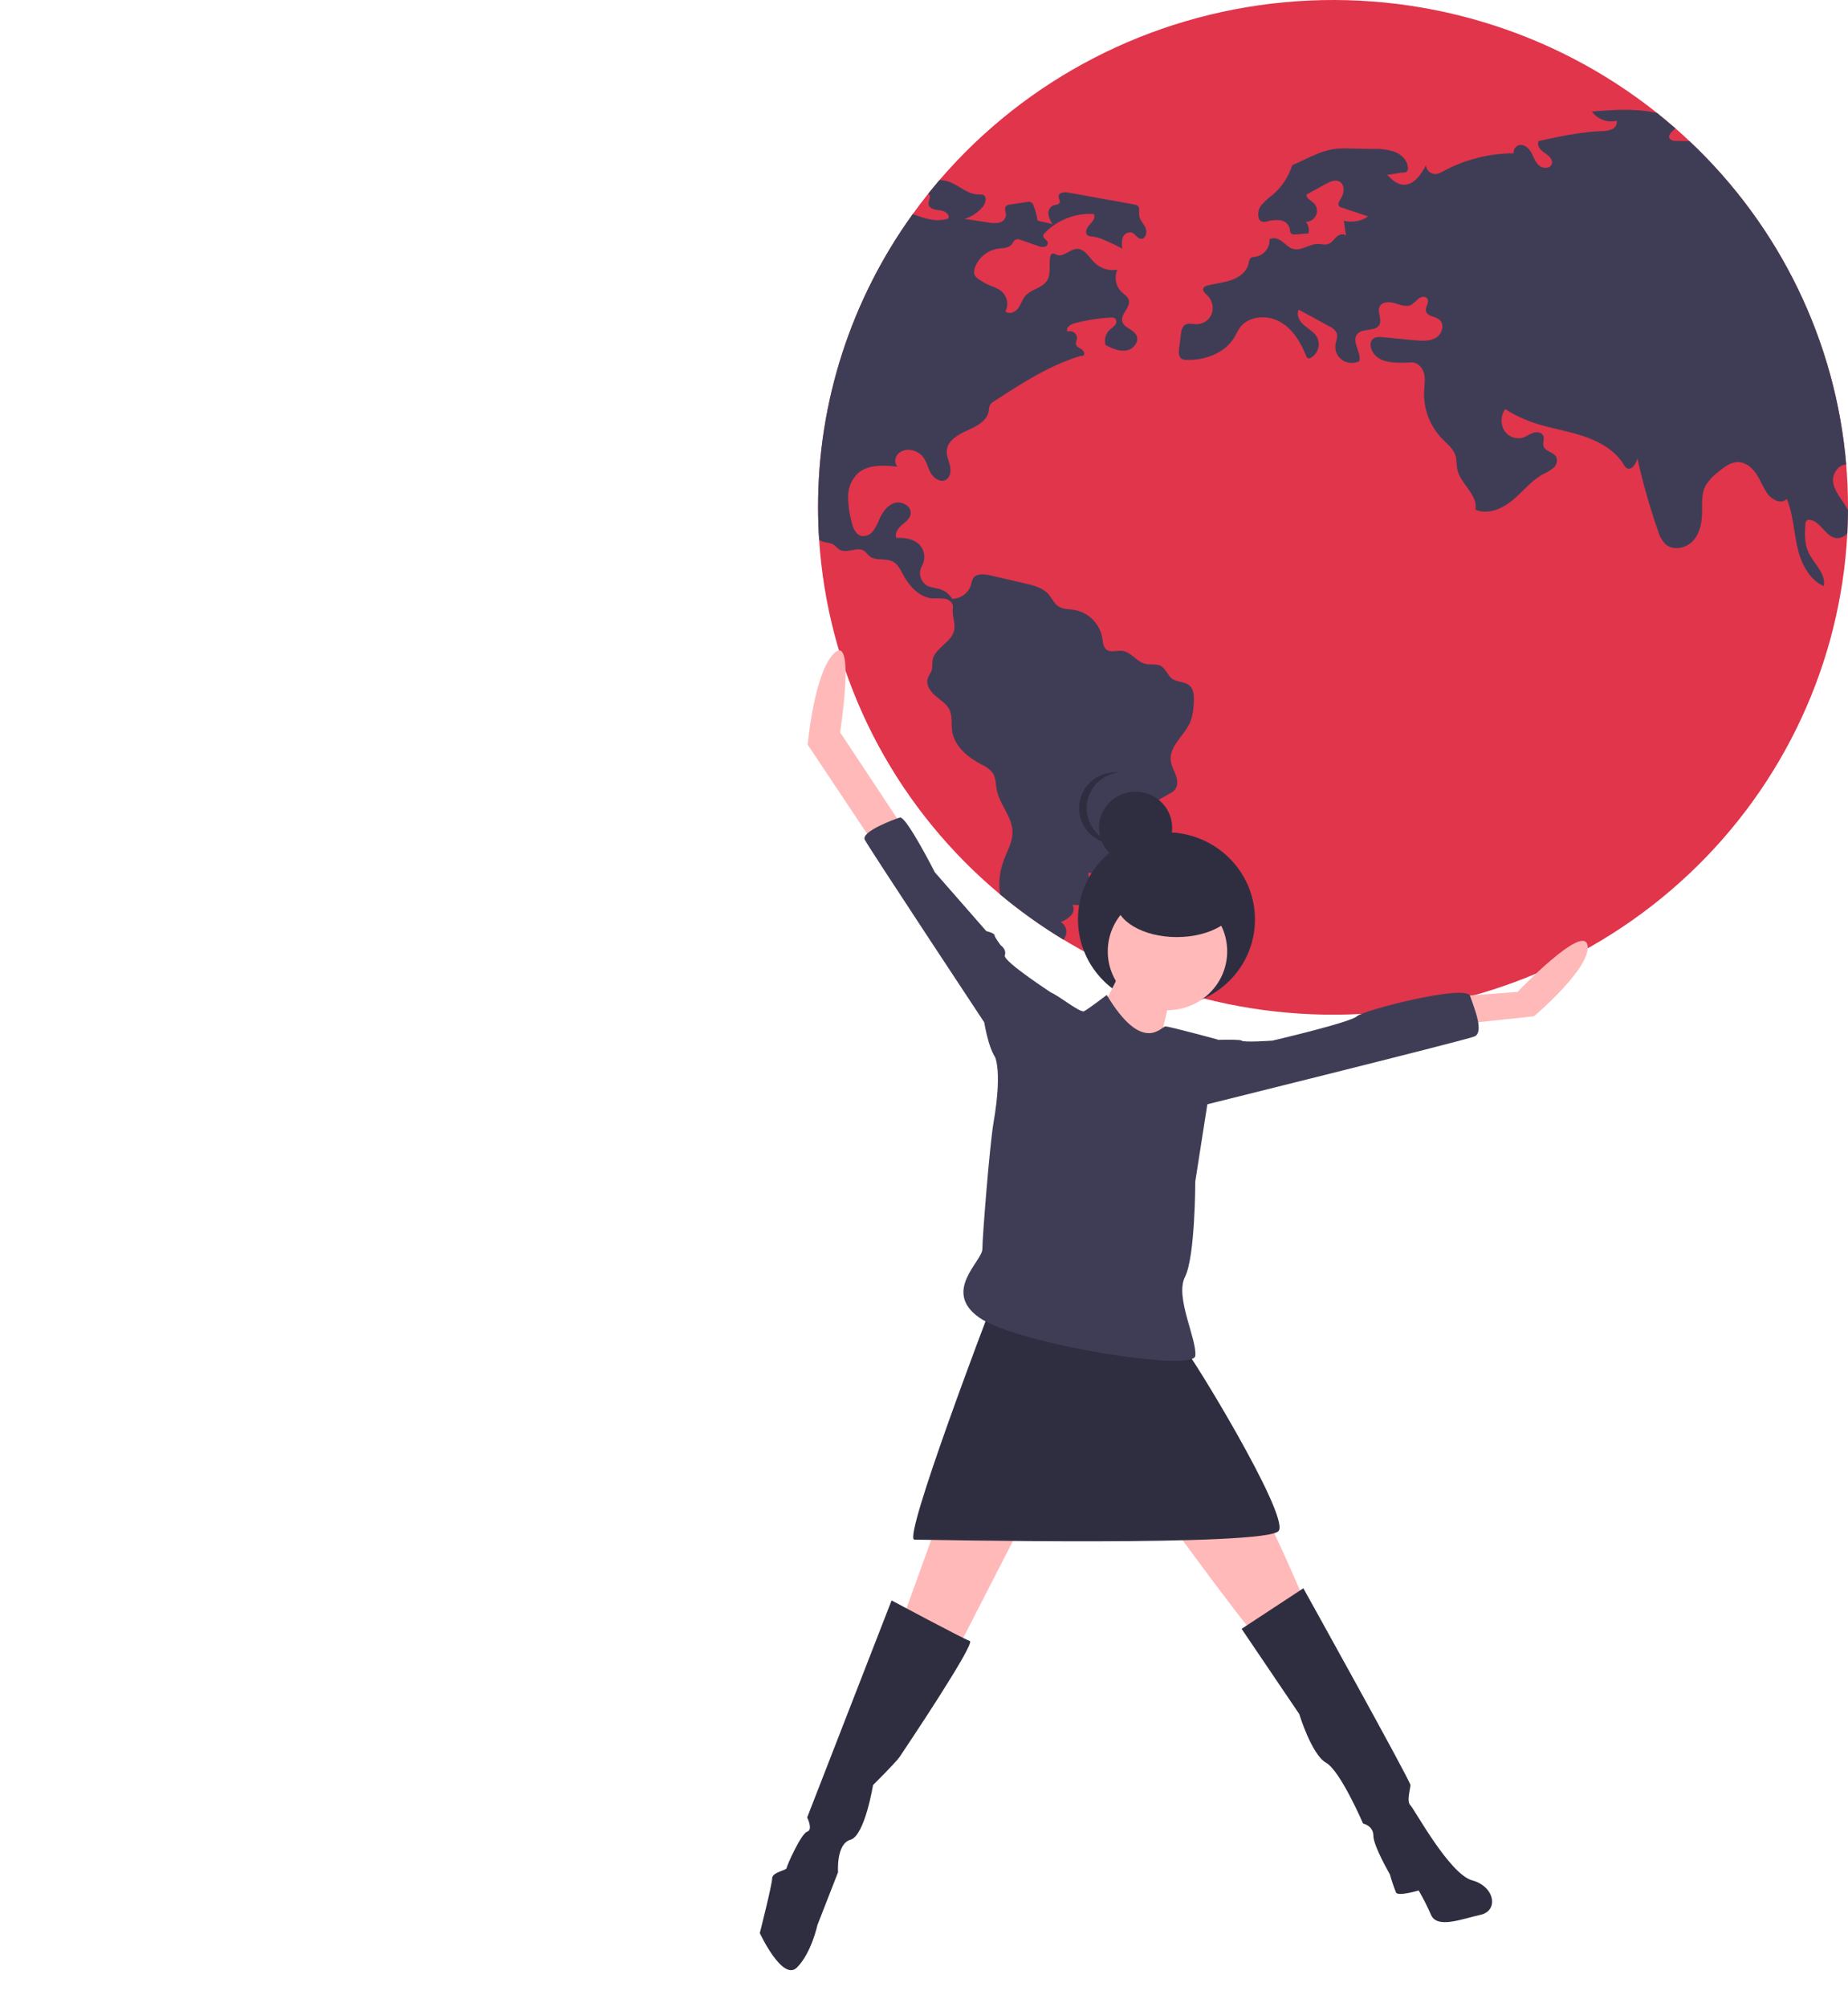 <svg width="199" height="216" viewBox="0 0 199 216" fill="none" xmlns="http://www.w3.org/2000/svg">
<g clip-path="url(#clip0)">
<path d="M199 54.608V54.935C198.993 55.757 198.968 56.574 198.929 57.387C198.209 71.31 192.11 84.435 181.881 94.073C171.651 103.71 158.066 109.129 143.91 109.22C129.753 109.312 116.097 104.068 105.741 94.563C95.384 85.058 89.111 72.013 88.207 58.1C88.131 56.945 88.094 55.781 88.094 54.608C88.074 43.298 91.638 32.264 98.29 23.043C98.822 22.3 99.375 21.571 99.95 20.855C100.346 20.358 100.754 19.871 101.165 19.388C110.526 8.467 123.86 1.595 138.308 0.244C152.756 -1.106 167.165 3.174 178.445 12.166C179.113 12.697 179.769 13.247 180.409 13.808C180.923 14.258 181.427 14.717 181.923 15.186C191.68 24.378 197.686 36.766 198.808 50.017C198.936 51.533 199 53.063 199 54.608Z" fill="#E0354B"/>
<path d="M99.95 20.855C99.977 20.867 100.003 20.882 100.025 20.9C100.323 21.142 99.95 21.606 99.995 21.988C100.048 22.479 100.712 22.587 101.214 22.635C101.715 22.687 102.349 23.084 102.112 23.523C100.852 23.95 99.576 23.53 98.29 23.044C91.638 32.264 88.074 43.298 88.094 54.609C88.094 55.783 88.131 56.947 88.207 58.101C88.312 58.176 88.428 58.238 88.55 58.283C88.927 58.424 89.365 58.398 89.712 58.599C89.987 58.758 90.172 59.041 90.448 59.189C91.236 59.613 92.33 58.799 93.066 59.304C93.256 59.475 93.436 59.656 93.605 59.847C94.284 60.426 95.401 60.036 96.185 60.471C96.691 60.749 96.951 61.306 97.223 61.812C97.898 63.075 98.992 64.316 100.437 64.416C100.892 64.395 101.349 64.41 101.802 64.46C102.247 64.561 102.685 64.943 102.613 65.385C102.489 66.147 102.87 66.979 102.768 67.741C102.583 69.134 100.58 69.743 100.41 71.136C100.41 71.443 100.392 71.749 100.357 72.054C100.267 72.418 99.988 72.715 99.89 73.079C99.701 73.766 100.203 74.454 100.75 74.914C101.301 75.378 101.957 75.78 102.259 76.426C102.576 77.113 102.421 77.912 102.523 78.659C102.749 80.29 104.179 81.497 105.65 82.277C106.121 82.471 106.54 82.771 106.872 83.154C107.249 83.692 107.212 84.402 107.34 85.044C107.649 86.616 108.992 87.912 109.03 89.513C109.056 90.654 108.415 91.687 108.03 92.76C107.635 93.886 107.517 95.088 107.687 96.267C109.838 98.064 112.125 99.697 114.526 101.152C114.657 100.962 114.753 100.751 114.809 100.528C114.855 100.282 114.823 100.028 114.719 99.799C114.615 99.571 114.442 99.38 114.225 99.25C114.63 99.099 114.999 98.866 115.307 98.567C115.458 98.413 115.559 98.218 115.594 98.006C115.629 97.795 115.598 97.578 115.503 97.385C116.167 97.467 116.955 97.508 117.394 97.006C117.744 96.605 117.722 96.003 117.582 95.494C117.443 94.982 117.209 94.488 117.205 93.956C118.743 94.03 120.285 93.979 121.815 93.804C121.593 93.069 121.089 92.448 120.411 92.073C121.105 91.958 121.735 91.141 121.954 90.483C122.144 89.812 122.153 89.105 121.984 88.429C121.932 88.255 121.924 88.071 121.961 87.894C122.073 87.658 122.269 87.472 122.513 87.37C123.66 86.72 124.806 86.071 125.953 85.423C126.157 85.322 126.343 85.188 126.504 85.026C126.862 84.606 126.81 83.978 126.624 83.462C126.439 82.945 126.145 82.459 126.074 81.917C125.862 80.293 127.627 79.127 128.223 77.596C128.426 76.985 128.535 76.348 128.548 75.705C128.597 75.014 128.601 74.216 128.065 73.774C127.549 73.346 126.745 73.443 126.205 73.046C125.711 72.681 125.542 71.979 125.002 71.686C124.511 71.418 123.901 71.589 123.354 71.463C122.396 71.244 121.792 70.155 120.811 70.055C120.26 69.996 119.635 70.263 119.181 69.947C118.782 69.665 118.767 69.104 118.692 68.629C118.557 67.888 118.196 67.206 117.656 66.673C117.117 66.14 116.425 65.783 115.673 65.649C115.103 65.56 114.485 65.594 113.998 65.285C113.508 64.973 113.285 64.39 112.896 63.955C112.278 63.261 111.297 63.012 110.38 62.8C109.136 62.514 107.892 62.227 106.65 61.938C105.99 61.782 105.137 61.7 104.779 62.273C104.673 62.49 104.599 62.721 104.56 62.96C104.425 63.388 104.156 63.764 103.792 64.034C103.427 64.303 102.986 64.453 102.53 64.46C102.218 63.936 101.713 63.55 101.119 63.383C100.732 63.319 100.348 63.23 99.973 63.116C99.776 63.021 99.602 62.888 99.46 62.724C99.317 62.561 99.21 62.371 99.145 62.165C99.081 61.96 99.059 61.743 99.082 61.529C99.105 61.315 99.172 61.108 99.278 60.92C99.492 60.543 99.575 60.108 99.513 59.68C99.451 59.252 99.248 58.857 98.935 58.554C98.302 57.993 97.385 57.855 96.532 57.911C96.31 57.432 96.683 56.893 97.083 56.544C97.487 56.199 97.973 55.857 98.06 55.337C98.2 54.52 97.14 53.899 96.336 54.141C95.533 54.386 95.02 55.155 94.68 55.913C94.515 56.36 94.291 56.783 94.012 57.172C93.87 57.364 93.676 57.514 93.452 57.604C93.228 57.695 92.984 57.723 92.745 57.685C92.081 57.517 91.828 56.741 91.681 56.087C91.445 55.213 91.326 54.313 91.326 53.409C91.332 52.496 91.701 51.621 92.353 50.972C93.45 49.976 95.14 50.073 96.623 50.233C96.464 50.024 96.388 49.766 96.409 49.506C96.43 49.246 96.546 49.002 96.736 48.821C96.934 48.647 97.173 48.524 97.43 48.462C97.688 48.4 97.957 48.401 98.215 48.464C98.662 48.555 99.064 48.792 99.358 49.137C99.78 49.642 99.901 50.329 100.218 50.901C100.538 51.477 101.255 51.967 101.84 51.659C102.349 51.392 102.428 50.701 102.304 50.147C102.176 49.597 101.908 49.059 101.953 48.494C102.04 47.42 103.175 46.77 104.175 46.328C105.175 45.886 106.318 45.288 106.476 44.218C106.483 44.01 106.524 43.804 106.597 43.609C106.707 43.434 106.862 43.291 107.046 43.193C109.962 41.295 112.93 39.37 116.266 38.334C116.439 38.278 116.458 38.338 116.635 38.297C116.884 38.156 116.718 37.766 116.48 37.609C116.243 37.453 115.926 37.331 115.866 37.056C115.824 36.855 115.945 36.655 115.975 36.45C115.983 36.327 115.96 36.204 115.908 36.091C115.857 35.978 115.777 35.88 115.677 35.804C115.578 35.729 115.462 35.679 115.338 35.658C115.214 35.637 115.087 35.646 114.968 35.685C114.699 35.336 115.228 34.931 115.658 34.812C116.946 34.465 118.267 34.253 119.601 34.181C119.754 34.156 119.912 34.182 120.049 34.255C120.146 34.348 120.205 34.475 120.211 34.609C120.218 34.743 120.172 34.874 120.083 34.976C119.902 35.174 119.7 35.355 119.483 35.514C119.267 35.721 119.112 35.983 119.036 36.27C118.961 36.558 118.967 36.861 119.054 37.145C119.751 37.494 120.505 37.855 121.279 37.732C122.049 37.609 122.731 36.755 122.369 36.075C122.034 35.44 121.018 35.295 120.845 34.6C120.641 33.787 121.811 33.062 121.546 32.267C121.434 31.918 121.079 31.71 120.807 31.461C120.487 31.151 120.271 30.754 120.184 30.321C120.096 29.887 120.144 29.438 120.321 29.032C119.879 29.108 119.425 29.079 118.997 28.947C118.57 28.815 118.18 28.584 117.861 28.274C117.273 27.691 116.804 26.766 115.967 26.796C115.202 26.818 114.541 27.698 113.824 27.431C113.647 27.364 113.462 27.23 113.292 27.308C113.236 27.344 113.189 27.391 113.155 27.447C113.12 27.503 113.099 27.566 113.093 27.631C112.912 28.489 113.224 29.466 112.75 30.21C112.232 31.016 111.037 31.127 110.411 31.855C110.071 32.249 109.939 32.78 109.626 33.196C109.313 33.612 108.653 33.88 108.276 33.516C108.46 33.143 108.511 32.719 108.419 32.314C108.327 31.909 108.098 31.547 107.77 31.287C107.423 31.062 107.047 30.882 106.653 30.752C106.213 30.569 105.795 30.34 105.405 30.068C105.21 29.952 105.052 29.785 104.948 29.585C104.866 29.335 104.877 29.064 104.979 28.82C105.17 28.284 105.505 27.809 105.95 27.446C106.395 27.083 106.931 26.847 107.502 26.762C108 26.695 108.581 26.718 108.913 26.342C109.087 26.145 109.177 25.845 109.434 25.767C109.595 25.733 109.763 25.753 109.913 25.822C110.535 26.038 111.153 26.253 111.777 26.469C111.984 26.562 112.214 26.6 112.44 26.576C112.553 26.562 112.655 26.506 112.728 26.42C112.8 26.334 112.836 26.224 112.829 26.112C112.769 25.808 112.293 25.663 112.339 25.354C112.36 25.253 112.415 25.162 112.494 25.094C113.166 24.39 113.988 23.84 114.902 23.485C115.816 23.13 116.797 22.978 117.778 23.04C118.012 23.422 117.642 23.872 117.329 24.195C117.02 24.522 116.77 25.102 117.148 25.351C117.3 25.429 117.471 25.468 117.642 25.462C118.101 25.523 118.546 25.655 118.962 25.856C119.608 26.131 120.241 26.435 120.86 26.762C120.768 26.364 120.785 25.949 120.906 25.558C120.973 25.367 121.112 25.207 121.293 25.11C121.475 25.013 121.686 24.986 121.886 25.035C122.256 25.176 122.445 25.659 122.841 25.703C123.364 25.763 123.573 24.997 123.354 24.522C123.135 24.047 122.697 23.653 122.663 23.129C122.637 22.78 122.773 22.345 122.489 22.133C122.389 22.068 122.274 22.027 122.154 22.015C119.784 21.587 117.415 21.159 115.043 20.729C114.621 20.651 114.013 20.711 113.994 21.13C113.984 21.368 114.198 21.602 114.104 21.818C114.002 22.048 113.67 22.029 113.428 22.111C113.247 22.192 113.098 22.329 113.002 22.501C112.907 22.674 112.871 22.872 112.9 23.066C112.964 23.452 113.117 23.819 113.345 24.14C112.881 23.95 112.184 23.917 111.719 23.723C111.652 23.194 111.515 22.676 111.313 22.182C111.301 22.103 111.272 22.028 111.227 21.961C111.183 21.895 111.125 21.839 111.056 21.797C110.987 21.755 110.91 21.729 110.83 21.72C110.75 21.71 110.668 21.718 110.592 21.743C109.981 21.836 109.37 21.925 108.758 22.018C108.605 22.026 108.458 22.081 108.34 22.178C108.102 22.427 108.336 22.824 108.328 23.166C108.306 23.357 108.224 23.537 108.094 23.68C107.963 23.823 107.791 23.923 107.6 23.965C107.216 24.042 106.82 24.037 106.438 23.95C105.582 23.82 104.73 23.69 103.873 23.56C104.629 23.323 105.301 22.88 105.812 22.282C106.152 21.888 106.333 21.153 105.842 20.967C105.698 20.928 105.546 20.916 105.397 20.934C104.235 20.941 103.319 19.986 102.232 19.581C101.891 19.456 101.529 19.39 101.165 19.388L99.95 20.855Z" fill="#3F3D56"/>
<path d="M198.929 57.386C198.795 57.562 198.62 57.703 198.419 57.797C198.218 57.891 197.996 57.935 197.774 57.925C196.593 57.825 196.095 56.149 194.926 55.96C194.823 55.934 194.713 55.944 194.617 55.989C194.443 56.082 194.413 56.313 194.402 56.506C194.353 57.464 194.311 58.46 194.692 59.344C195.247 60.637 196.684 61.721 196.382 63.092C194.759 62.353 193.915 60.559 193.534 58.839C193.149 57.119 193.089 55.313 192.403 53.686C191.878 54.344 190.784 53.801 190.309 53.111C189.856 52.457 189.577 51.699 189.139 51.034C188.702 50.373 188.03 49.778 187.231 49.741C186.39 49.704 185.657 50.272 185.016 50.811C184.458 51.217 183.989 51.73 183.639 52.319C183.19 53.211 183.308 54.258 183.284 55.25C183.262 56.32 183.032 57.453 182.288 58.241C181.546 59.025 180.176 59.3 179.358 58.59C178.962 58.184 178.679 57.683 178.539 57.137C177.65 54.583 176.908 51.981 176.321 49.344C176.185 49.946 175.645 50.722 175.132 50.369C175.017 50.273 174.925 50.154 174.86 50.02C173.903 48.426 172.133 47.468 170.342 46.892C168.553 46.32 166.671 46.052 164.902 45.421C163.91 45.066 162.962 44.601 162.077 44.035C161.852 44.361 161.72 44.741 161.696 45.135C161.672 45.529 161.757 45.921 161.941 46.271C162.14 46.614 162.448 46.883 162.818 47.035C163.187 47.188 163.598 47.216 163.985 47.115C164.377 46.988 164.71 46.721 165.098 46.587C165.487 46.457 166.011 46.52 166.181 46.892C166.346 47.245 166.098 47.672 166.222 48.043C166.407 48.604 167.271 48.649 167.573 49.162C167.662 49.365 167.682 49.59 167.632 49.806C167.58 50.021 167.46 50.214 167.289 50.358C166.943 50.637 166.56 50.869 166.151 51.049C164.883 51.743 163.981 52.928 162.872 53.85C161.764 54.775 160.198 55.447 158.877 54.856C159.19 53.285 157.294 52.133 156.942 50.57C156.825 50.053 156.886 49.507 156.723 49.006C156.485 48.278 155.829 47.78 155.294 47.23C154.643 46.555 154.136 45.759 153.803 44.888C153.469 44.017 153.316 43.089 153.351 42.159C153.381 41.513 153.502 40.855 153.351 40.224C153.204 39.596 152.672 38.987 152.015 39.013C150.518 39.08 148.629 39.191 147.844 37.932C147.56 37.482 147.44 36.825 147.847 36.479C148.134 36.238 148.556 36.26 148.93 36.297C150.058 36.405 151.182 36.516 152.31 36.624C153.099 36.698 153.95 36.761 154.63 36.356C155.309 35.952 155.603 34.871 154.973 34.391C154.516 34.042 153.694 34.061 153.559 33.507C153.449 33.043 153.97 32.519 153.687 32.129C153.487 31.854 153.034 31.928 152.759 32.136C152.519 32.382 152.258 32.607 151.978 32.809C151.439 33.084 150.797 32.82 150.216 32.642C149.635 32.463 148.858 32.449 148.579 32.98C148.262 33.57 148.855 34.35 148.545 34.945C148.131 35.729 146.734 35.283 146.153 35.959C145.489 36.732 146.607 37.891 146.384 38.879C146.097 39.019 145.779 39.083 145.459 39.066C145.14 39.048 144.831 38.949 144.561 38.779C144.298 38.602 144.087 38.358 143.953 38.072C143.819 37.787 143.766 37.472 143.8 37.159C143.853 36.713 144.09 36.256 143.931 35.836C143.761 35.512 143.479 35.258 143.136 35.12C142.042 34.521 140.948 33.926 139.853 33.333C139.548 33.89 139.933 34.577 140.416 34.997C140.895 35.413 141.498 35.729 141.816 36.279C142.016 36.66 142.062 37.102 141.942 37.514C141.823 37.927 141.548 38.28 141.174 38.5C141.127 38.532 141.073 38.554 141.017 38.563C140.959 38.573 140.902 38.57 140.846 38.556C140.794 38.526 140.748 38.485 140.712 38.437C140.676 38.39 140.649 38.335 140.635 38.277C140.057 36.817 139.186 35.38 137.798 34.618C136.406 33.853 134.41 34.012 133.497 35.294C133.283 35.599 133.135 35.948 132.947 36.271C131.947 37.984 129.797 38.794 127.79 38.741C127.593 38.754 127.398 38.709 127.228 38.611C126.903 38.392 126.919 37.924 126.968 37.538C127.039 36.992 127.107 36.449 127.179 35.903C127.181 35.57 127.311 35.25 127.544 35.008C127.918 34.718 128.454 34.9 128.929 34.893C129.288 34.877 129.633 34.753 129.917 34.537C130.201 34.321 130.411 34.023 130.517 33.685C130.613 33.345 130.612 32.985 130.515 32.644C130.418 32.304 130.228 31.996 129.967 31.754C129.751 31.553 129.461 31.301 129.574 31.029C129.62 30.955 129.682 30.891 129.756 30.842C129.83 30.793 129.913 30.761 130.001 30.747C130.849 30.506 131.751 30.442 132.585 30.153C133.422 29.867 134.233 29.28 134.433 28.429C134.493 28.169 134.52 27.853 134.758 27.723C134.877 27.676 135.005 27.651 135.135 27.649C135.588 27.585 136.001 27.356 136.292 27.008C136.583 26.659 136.732 26.216 136.708 25.765C137.108 25.491 137.67 25.695 138.058 25.988C138.443 26.282 138.786 26.668 139.257 26.794C140.137 27.032 140.985 26.263 141.899 26.259C142.283 26.259 142.679 26.393 143.037 26.263C143.404 26.133 143.622 25.777 143.902 25.513C144.184 25.245 144.675 25.086 144.935 25.372C144.86 24.833 144.787 24.298 144.713 23.763C145.156 23.873 145.62 23.889 146.071 23.808C146.522 23.727 146.95 23.552 147.327 23.295C146.376 22.979 145.429 22.663 144.478 22.348C144.379 22.323 144.286 22.275 144.211 22.207C144.004 21.988 144.211 21.646 144.376 21.397C144.78 20.799 144.848 19.814 144.184 19.517C143.732 19.313 143.215 19.558 142.781 19.796C142.087 20.175 141.393 20.557 140.699 20.936C140.635 21.326 141.117 21.549 141.415 21.809C141.597 21.968 141.725 22.177 141.784 22.409C141.843 22.641 141.828 22.885 141.744 23.109C141.659 23.333 141.507 23.526 141.308 23.663C141.11 23.801 140.874 23.876 140.631 23.878C140.767 24.054 140.862 24.258 140.909 24.474C140.956 24.691 140.952 24.915 140.898 25.13C140.434 25.164 139.967 25.197 139.5 25.231C139.421 25.246 139.342 25.246 139.264 25.23C139.186 25.215 139.112 25.185 139.046 25.141C138.895 25.011 138.919 24.781 138.88 24.588C138.818 24.357 138.688 24.15 138.504 23.993C138.321 23.836 138.095 23.736 137.855 23.707C137.374 23.654 136.887 23.698 136.425 23.837C136.223 23.907 136.003 23.902 135.806 23.823C135.694 23.75 135.609 23.643 135.565 23.518C135.483 23.263 135.469 22.992 135.524 22.73C135.58 22.469 135.703 22.226 135.881 22.025C136.244 21.628 136.643 21.267 137.074 20.944C138.049 20.102 138.768 19.008 139.145 17.786C139.914 17.466 140.71 17.035 141.483 16.716C142.105 16.432 142.756 16.217 143.426 16.073C144.057 15.979 144.695 15.949 145.331 15.984C146.199 15.999 147.071 16.014 147.937 16.033C148.712 16 149.486 16.11 150.221 16.356C150.933 16.645 151.563 17.273 151.612 18.031C151.627 18.117 151.619 18.206 151.59 18.289C151.56 18.371 151.509 18.445 151.442 18.503C151.342 18.557 151.228 18.583 151.114 18.577C150.394 18.599 150.088 18.778 149.368 18.804C149.823 19.283 150.337 19.788 151.001 19.874C152.17 20.022 153.012 18.83 153.551 17.793C153.571 18.057 153.694 18.303 153.894 18.479C154.096 18.654 154.358 18.746 154.626 18.733C154.916 18.684 155.191 18.578 155.437 18.421C157.758 17.172 160.357 16.511 163.001 16.497C162.975 16.3 163.024 16.1 163.139 15.937C163.254 15.774 163.426 15.658 163.623 15.613C164.163 15.509 164.646 15.966 164.906 16.441C165.162 16.917 165.325 17.466 165.74 17.823C166.151 18.18 166.946 18.161 167.109 17.648C167.267 17.154 166.742 16.731 166.309 16.438C165.872 16.148 165.415 15.609 165.709 15.178C167.928 14.691 170.164 14.209 172.439 14.112C172.826 14.123 173.211 14.058 173.571 13.919C173.749 13.844 173.897 13.714 173.994 13.548C174.088 13.382 174.126 13.19 174.099 13.001C173.602 13.115 173.083 13.082 172.607 12.904C172.129 12.727 171.716 12.414 171.421 12.006C173.756 11.816 176.201 11.649 178.445 12.165L180.409 13.807C180.037 14.19 179.539 14.55 179.81 14.933C179.9 15.021 180.009 15.088 180.128 15.128C180.248 15.169 180.375 15.182 180.501 15.167C180.976 15.174 181.451 15.185 181.923 15.185C191.68 24.377 197.686 36.765 198.808 50.016C198.016 49.986 197.287 50.974 197.389 51.836C197.51 52.836 198.242 53.638 198.766 54.5C198.852 54.64 198.931 54.785 199 54.934L198.929 57.386Z" fill="#3F3D56"/>
<path d="M125.611 108.359C130.874 108.359 135.141 104.157 135.141 98.974C135.141 93.791 130.874 89.59 125.611 89.59C120.348 89.59 116.082 93.791 116.082 98.974C116.082 104.157 120.348 108.359 125.611 108.359Z" fill="#2F2E41"/>
<path d="M121.062 103.715C121.062 103.715 117.958 110.484 117.071 110.702C116.185 110.92 124.388 114.85 124.388 114.85C124.388 114.85 125.94 106.554 126.605 106.117C127.27 105.68 121.062 103.715 121.062 103.715Z" fill="#FFB9B9"/>
<path d="M102.66 159.172L96.895 175.111L103.103 177.512L113.746 156.771L102.66 159.172Z" fill="#FFB9B9"/>
<path d="M122.836 159.61C122.836 159.61 134.365 175.549 135.031 175.767C135.695 175.985 140.351 172.055 140.351 172.055C140.351 172.055 134.587 158.3 132.813 157.645C131.04 156.99 122.836 159.61 122.836 159.61Z" fill="#FFB9B9"/>
<path d="M96.009 172.272L86.919 195.634C86.919 195.634 87.584 196.944 86.919 197.163C86.253 197.381 84.701 200.874 84.701 201.093C84.701 201.311 83.149 201.529 83.149 202.184C83.149 202.839 81.819 208.079 81.819 208.079C81.819 208.079 84.258 213.319 85.81 211.791C87.362 210.263 88.027 207.206 88.027 207.206L90.244 201.529C90.244 201.529 90.022 198.473 91.575 198.036C93.126 197.599 94.013 192.141 94.013 192.141C94.013 192.141 96.452 189.739 96.896 189.084C97.339 188.429 105.099 176.857 104.434 176.639C103.769 176.421 96.009 172.272 96.009 172.272Z" fill="#2F2E41"/>
<path d="M133.7 175.329L140.351 170.962C140.351 170.962 151.881 191.704 151.881 192.141C151.881 192.578 151.437 193.888 151.881 194.324C152.323 194.761 156.093 201.748 158.532 202.403C160.971 203.058 161.414 205.678 159.419 206.114C157.423 206.551 154.762 207.643 154.097 206.114C153.708 205.215 153.264 204.341 152.767 203.494C152.767 203.494 150.55 204.149 150.328 203.713C150.073 203.069 149.85 202.413 149.663 201.748C149.663 201.748 147.889 198.691 147.889 197.599C147.889 196.508 146.781 196.289 146.781 196.289C146.781 196.289 144.342 190.613 142.79 189.739C141.238 188.866 139.907 184.499 139.907 184.499L133.7 175.329Z" fill="#2F2E41"/>
<path d="M125.718 108.737C129.27 108.737 132.148 105.902 132.148 102.405C132.148 98.909 129.27 96.074 125.718 96.074C122.167 96.074 119.288 98.909 119.288 102.405C119.288 105.902 122.167 108.737 125.718 108.737Z" fill="#FFB9B9"/>
<path d="M106.651 140.833C106.651 140.833 97.135 165.727 98.465 165.727C99.795 165.727 136.598 166.516 137.706 164.769C138.814 163.023 128.157 145.636 127.714 145.418C127.27 145.2 106.651 140.833 106.651 140.833Z" fill="#2F2E41"/>
<path d="M97.117 88.869L90.466 78.825C90.466 78.825 92.111 68.29 89.894 70.254C87.677 72.219 86.975 80.155 86.975 80.155L94.678 91.707L97.117 88.869Z" fill="#FFB9B9"/>
<path d="M157.422 107.209L163.41 106.773C163.41 106.773 170.504 99.349 170.948 101.751C171.391 104.152 165.183 109.393 165.183 109.393L156.98 110.266L157.422 107.209Z" fill="#FFB9B9"/>
<path d="M113.746 109.393V107.209C113.746 107.209 107.981 103.498 108.203 102.843C108.425 102.188 107.759 101.751 107.759 101.751C107.759 101.751 107.094 100.878 107.094 100.659C107.094 100.441 106.207 100.223 106.207 100.223L100.665 93.891C100.665 93.891 97.561 87.778 96.895 87.996C96.23 88.214 92.683 89.524 93.126 90.398C93.57 91.271 105.986 110.048 105.986 110.048C105.986 110.048 106.651 114.196 107.759 114.196C108.868 114.196 113.746 109.393 113.746 109.393Z" fill="#3F3D56"/>
<path d="M128.601 112.012C128.601 112.012 133.479 111.794 133.7 112.012C133.921 112.231 137.026 112.012 137.026 112.012C137.026 112.012 145.451 110.047 146.116 109.392C146.781 108.737 157.867 105.899 158.309 107.209C158.753 108.519 159.861 111.139 158.753 111.576C157.645 112.012 127.714 119.435 127.714 119.435L128.601 112.012Z" fill="#3F3D56"/>
<path d="M122.277 92.981C124.455 92.981 126.222 91.242 126.222 89.098C126.222 86.953 124.455 85.214 122.277 85.214C120.1 85.214 118.334 86.953 118.334 89.098C118.334 91.242 120.1 92.981 122.277 92.981Z" fill="#2F2E41"/>
<path d="M117.02 86.994C117.02 86.034 117.381 85.108 118.033 84.395C118.686 83.681 119.583 83.231 120.553 83.131C120.416 83.118 120.279 83.11 120.142 83.11C119.096 83.11 118.093 83.519 117.354 84.248C116.613 84.976 116.199 85.964 116.199 86.994C116.199 88.023 116.613 89.011 117.354 89.739C118.093 90.468 119.096 90.877 120.142 90.877C120.279 90.877 120.416 90.87 120.553 90.856C119.583 90.756 118.686 90.306 118.033 89.592C117.381 88.879 117.02 87.953 117.02 86.994Z" fill="#2F2E41"/>
<path d="M126.719 100.868C130.35 100.868 133.292 99.129 133.292 96.985C133.292 94.84 130.35 93.102 126.719 93.102C123.09 93.102 120.148 94.84 120.148 96.985C120.148 99.129 123.09 100.868 126.719 100.868Z" fill="#2F2E41"/>
<path d="M119.178 107.1C119.178 107.1 117.183 108.628 116.739 108.846C116.296 109.065 113.635 106.881 113.192 106.881C112.748 106.881 106.984 113.431 106.984 113.431C106.984 113.431 108.055 114.646 106.984 120.855C106.582 123.183 105.785 133.138 105.785 134.448C105.785 135.758 101.441 138.977 105.431 141.815C109.422 144.653 128.489 147.71 128.711 145.963C128.933 144.217 126.494 139.632 127.603 137.448C128.711 135.265 128.711 127.187 128.711 127.187L130.042 118.671L131.15 111.903C131.15 111.903 125.94 110.484 125.496 110.484C125.054 110.484 123.058 113.541 119.178 107.1Z" fill="#3F3D56"/>
</g>
<defs>
<clipPath id="clip0">
<rect x="-6" width="205" height="216" fill="white"/>
</clipPath>
</defs>
</svg>
